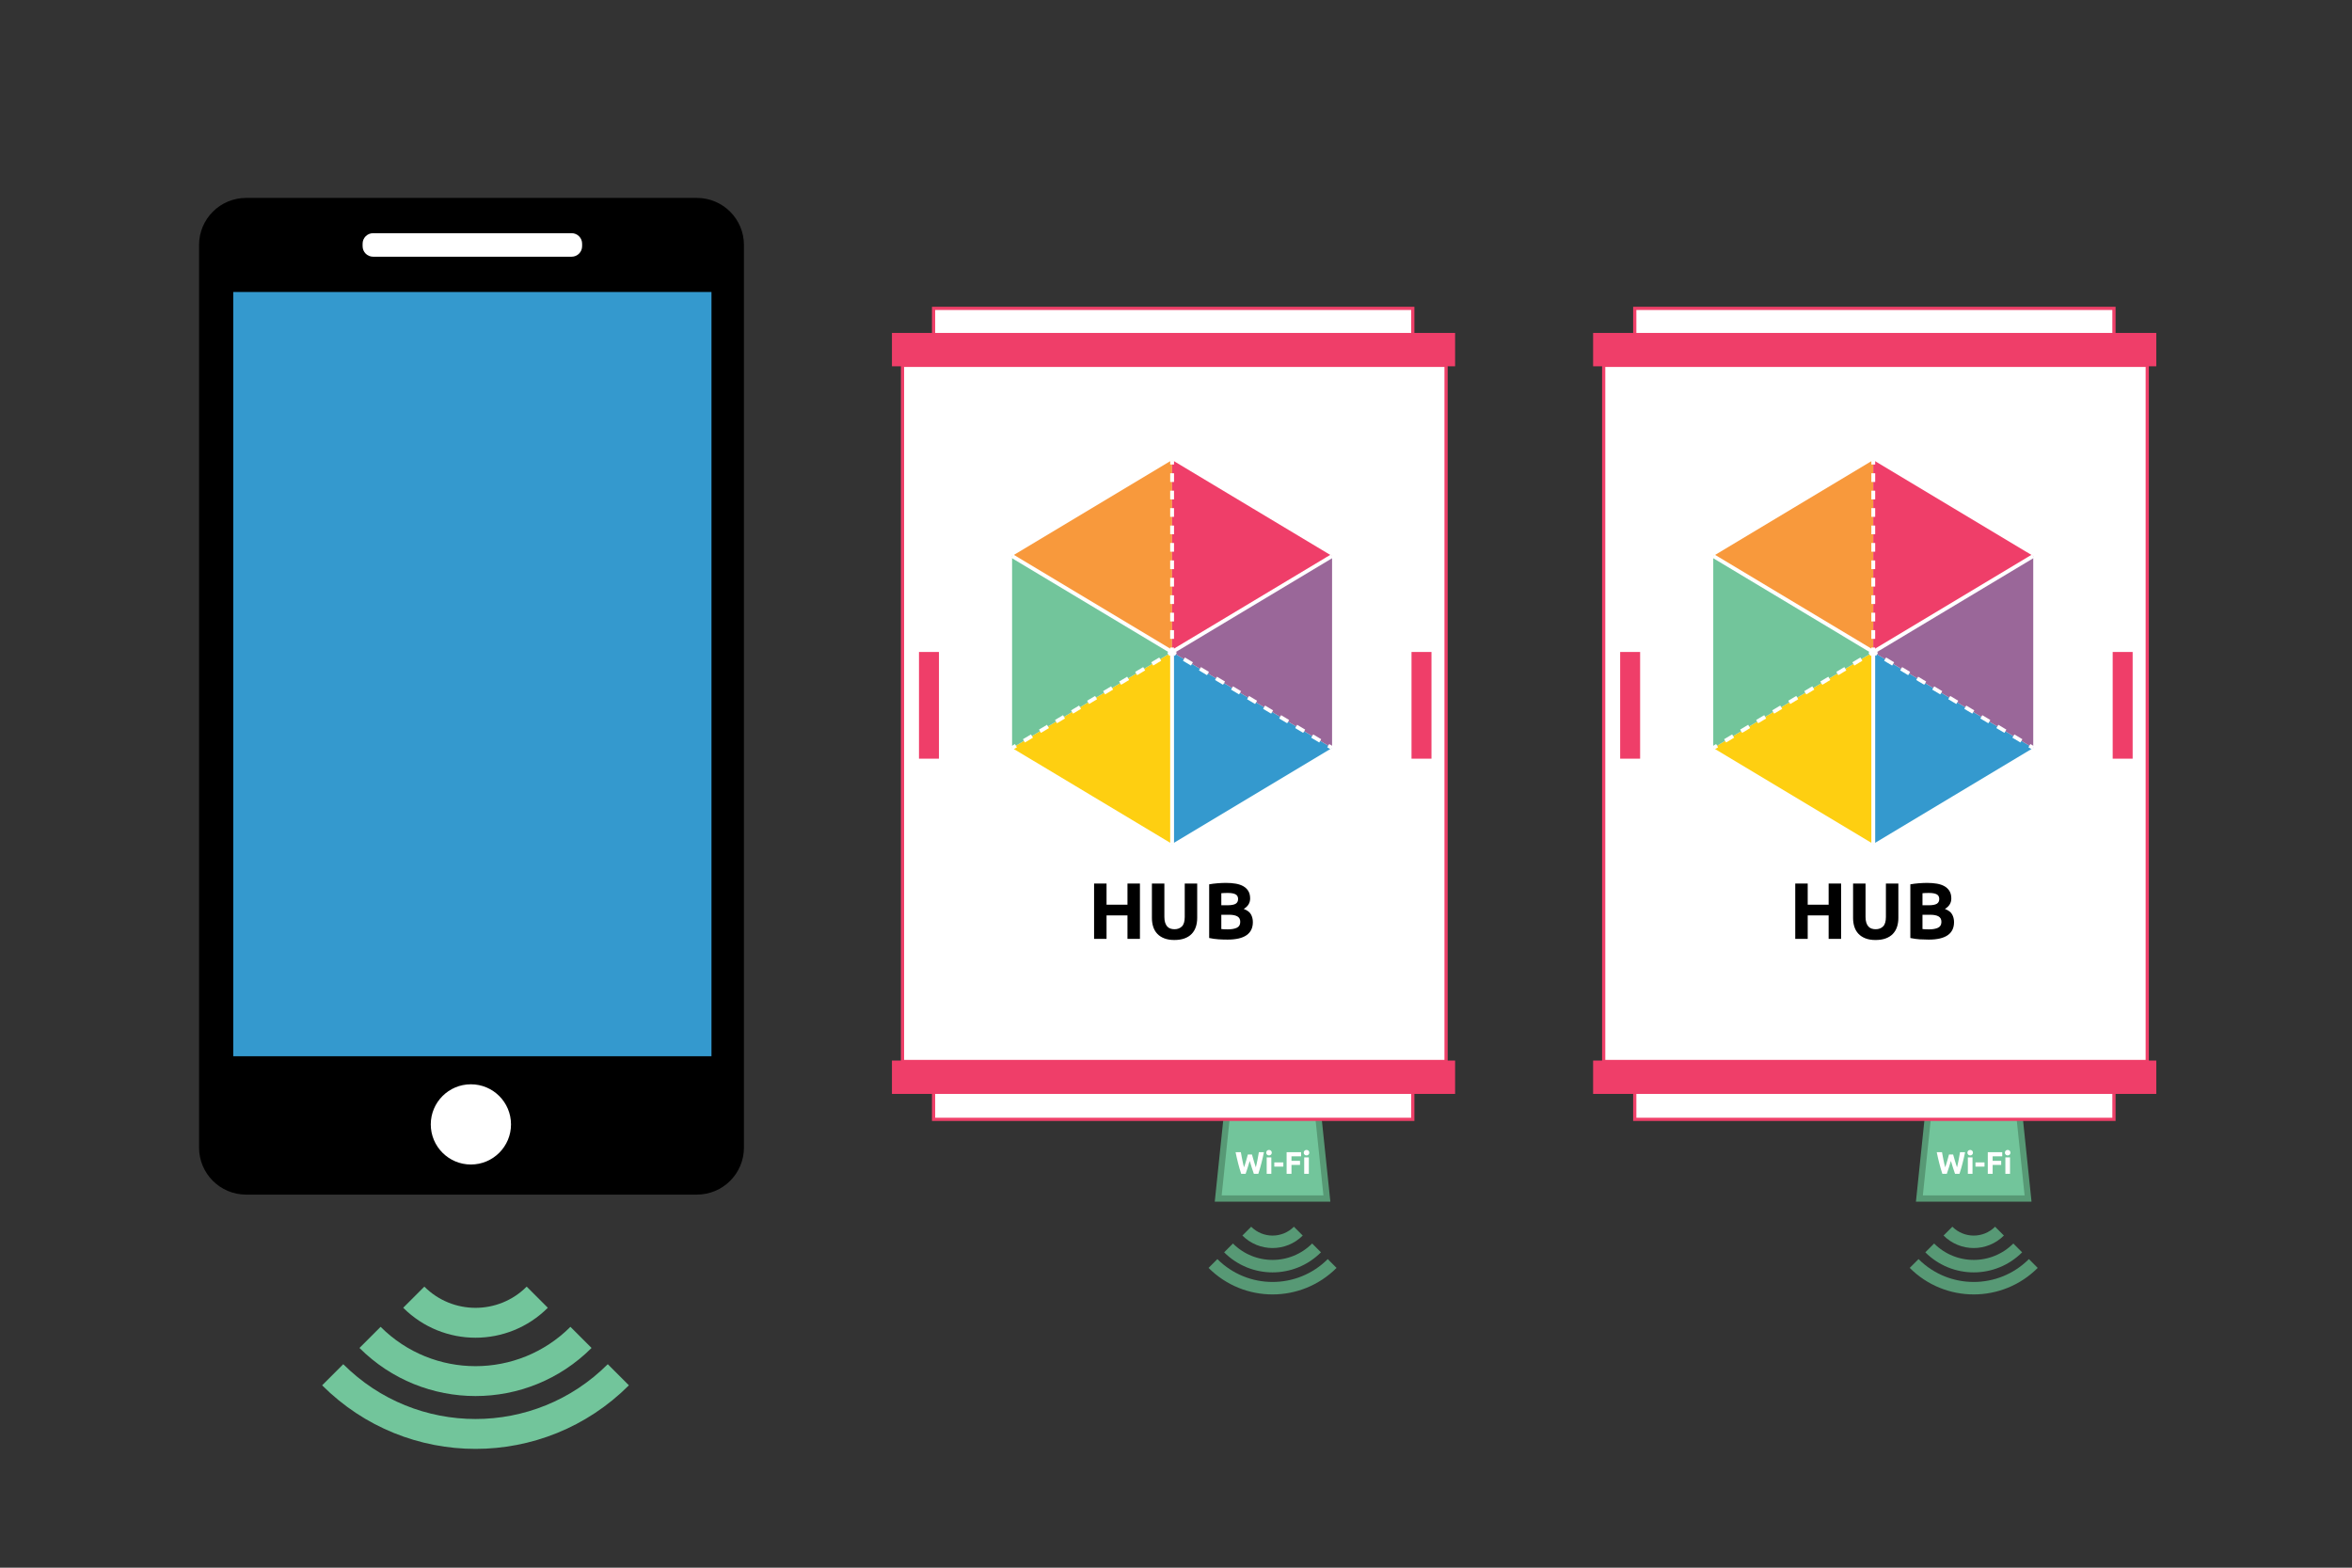 <?xml version="1.0" encoding="utf-8"?>
<!-- Generator: Adobe Illustrator 16.0.0, SVG Export Plug-In . SVG Version: 6.00 Build 0)  -->
<!DOCTYPE svg PUBLIC "-//W3C//DTD SVG 1.1//EN" "http://www.w3.org/Graphics/SVG/1.1/DTD/svg11.dtd">
<svg version="1.1" id="Layer_1" xmlns="http://www.w3.org/2000/svg" xmlns:xlink="http://www.w3.org/1999/xlink" x="0px" y="0px"
	 width="600px" height="400px" viewBox="0 0 600 400" enable-background="new 0 0 600 400" xml:space="preserve">
<rect x="0" y="0" width="600" height="400" fill="#333333" stroke="none"/>
<g>
	<path d="M189.781,292.808c0,6.627-5.373,12-12,12h-115c-6.627,0-12-5.373-12-12V62.5c0-6.627,5.373-12,12-12h115
		c6.627,0,12,5.373,12,12V292.808z"/>
	<rect x="59.5" y="74.5" fill="#3499CE" width="122" height="195"/>
	<path fill="#FFFFFF" d="M130.36,286.895c0,5.647-4.582,10.235-10.234,10.235c-5.655,0-10.236-4.588-10.236-10.235
		c0-5.65,4.581-10.235,10.236-10.235C125.778,276.659,130.36,281.244,130.36,286.895z"/>
	<path fill="#FFFFFF" d="M148.5,62.822c0,1.479-1.198,2.678-2.676,2.678H95.176c-1.478,0-2.676-1.199-2.676-2.678v-0.645
		c0-1.479,1.198-2.678,2.676-2.678h50.648c1.478,0,2.676,1.199,2.676,2.678V62.822z"/>
</g>
<g>
	<g>
		<path fill="none" stroke="#72C59B" stroke-width="7.625" stroke-miterlimit="10" d="M157.74,350.774
			c-20.138,20.135-52.73,20.135-72.868,0"/>
		<path fill="none" stroke="#72C59B" stroke-width="7.625" stroke-miterlimit="10" d="M148.213,341.241
			c-14.874,14.869-38.94,14.869-53.814,0"/>
		<path fill="none" stroke="#72C59B" stroke-width="7.625" stroke-miterlimit="10" d="M137.055,330.983
			c-8.701,8.703-22.797,8.703-31.501,0"/>
	</g>
</g>
<g>
	<g>
		<polygon fill="#72C59B" stroke="#579975" stroke-width="1.591" stroke-miterlimit="10" points="517.361,305.808 489.641,305.808 
			492.822,275.295 514.182,275.295 		"/>
		<g>
			<g>
				<g>
					<path fill="none" stroke="#579975" stroke-width="3.181" stroke-miterlimit="10" d="M518.703,322.386
						c-8.404,8.399-22.002,8.399-30.402,0"/>
					<path fill="none" stroke="#579975" stroke-width="3.181" stroke-miterlimit="10" d="M514.727,318.41
						c-6.203,6.202-16.244,6.202-22.451,0"/>
					<path fill="none" stroke="#579975" stroke-width="3.181" stroke-miterlimit="10" d="M510.072,314.127
						c-3.631,3.632-9.512,3.632-13.145,0"/>
				</g>
			</g>
		</g>
	</g>
	<g>
		<path fill="#FFFFFF" d="M498.25,294.58c0.064,0.217,0.133,0.462,0.211,0.733c0.076,0.274,0.158,0.557,0.244,0.849
			c0.088,0.29,0.178,0.583,0.268,0.875s0.178,0.563,0.262,0.811c0.07-0.271,0.139-0.564,0.211-0.882
			c0.074-0.319,0.141-0.648,0.205-0.986c0.064-0.341,0.127-0.678,0.186-1.015c0.063-0.338,0.121-0.662,0.174-0.975h1.289
			c-0.186,0.923-0.404,1.858-0.645,2.807c-0.242,0.95-0.504,1.852-0.787,2.705h-1.137c-0.184-0.509-0.363-1.044-0.537-1.603
			c-0.178-0.56-0.348-1.12-0.516-1.683c-0.172,0.563-0.342,1.123-0.514,1.683c-0.168,0.559-0.344,1.094-0.531,1.603H495.5
			c-0.283-0.854-0.547-1.755-0.787-2.705c-0.242-0.948-0.457-1.884-0.643-2.807h1.342c0.053,0.313,0.111,0.637,0.178,0.975
			c0.063,0.337,0.131,0.674,0.199,1.015c0.068,0.338,0.139,0.667,0.211,0.986c0.07,0.317,0.146,0.611,0.221,0.882
			c0.096-0.259,0.189-0.535,0.279-0.827s0.176-0.583,0.262-0.875c0.086-0.291,0.164-0.572,0.234-0.843
			c0.072-0.27,0.137-0.512,0.197-0.723H498.25z"/>
		<path fill="#FFFFFF" d="M503.305,294.11c0,0.217-0.072,0.389-0.213,0.512c-0.139,0.125-0.307,0.188-0.496,0.188
			c-0.193,0-0.357-0.063-0.498-0.188c-0.139-0.123-0.211-0.295-0.211-0.512c0-0.218,0.072-0.389,0.211-0.514
			c0.141-0.125,0.305-0.188,0.498-0.188c0.189,0,0.357,0.063,0.496,0.188C503.232,293.722,503.305,293.893,503.305,294.11z
			 M503.191,299.502h-1.188v-4.184h1.188V299.502z"/>
		<path fill="#FFFFFF" d="M503.947,296.591h2.305v1.074h-2.305V296.591z"/>
		<path fill="#FFFFFF" d="M507.088,299.502v-5.512h3.689v1.043h-2.447v1.152h2.178v1.042h-2.178v2.274H507.088z"/>
		<path fill="#FFFFFF" d="M512.869,294.11c0,0.217-0.068,0.389-0.207,0.512c-0.145,0.125-0.309,0.188-0.498,0.188
			c-0.193,0-0.357-0.063-0.496-0.188c-0.145-0.123-0.213-0.295-0.213-0.512c0-0.218,0.068-0.389,0.213-0.514
			c0.139-0.125,0.303-0.188,0.496-0.188c0.189,0,0.354,0.063,0.498,0.188C512.801,293.722,512.869,293.893,512.869,294.11z
			 M512.76,299.502h-1.186v-4.184h1.186V299.502z"/>
	</g>
	<g>
		
			<rect x="409.104" y="93.218" fill="#FFFFFF" stroke="#EF4069" stroke-width="0.821" stroke-miterlimit="10" width="138.664" height="177.625"/>
		<g>
			<g>
				<g>
					<path fill="#010101" stroke="#FFFFFF" stroke-width="0.327" stroke-miterlimit="10" d="M477.869,167.376"/>
				</g>
				<g>
					<path fill="#010101" stroke="#FFFFFF" stroke-width="0.327" stroke-miterlimit="10" d="M477.869,167.376"/>
				</g>
				<g>
					<path fill="#010101" stroke="#FFFFFF" stroke-width="0.327" stroke-miterlimit="10" d="M477.869,167.376"/>
				</g>
				<g>
					<path fill="#010101" stroke="#FFFFFF" stroke-width="0.327" stroke-miterlimit="10" d="M477.869,167.376"/>
				</g>
			</g>
			<polyline fill="#3499CE" points="518.686,190.845 498.277,203.09 477.869,215.337 477.869,190.845 477.869,166.358 			"/>
			<polyline fill="#9A6799" points="518.686,190.845 518.686,166.358 518.686,141.867 498.303,154.114 477.869,166.358 			"/>
			<polyline fill="#F8993C" points="477.875,117.379 457.463,129.624 437.053,141.867 457.467,154.114 477.875,166.358 			"/>
			<polyline fill="#EF3E69" points="477.869,117.379 498.273,129.624 518.686,141.867 498.277,154.114 477.869,166.358 			"/>
			<polyline fill="#FECF11" points="437.053,190.845 457.467,203.09 477.875,215.337 477.875,190.845 477.875,166.358 			"/>
			<polyline fill="#72C59B" points="437.055,190.845 437.055,166.358 437.055,141.867 457.463,154.114 477.869,166.358 			"/>
			<g>
				<g>
					<g>
						
							<line fill="none" stroke="#FFFFFF" stroke-width="0.98" stroke-miterlimit="10" x1="477.877" y1="117.379" x2="477.877" y2="118.522"/>
						
							<line fill="none" stroke="#FFFFFF" stroke-width="0.98" stroke-miterlimit="10" stroke-dasharray="2.224,2.224" x1="477.876" y1="120.746" x2="477.869" y2="164.104"/>
						
							<line fill="none" stroke="#FFFFFF" stroke-width="0.98" stroke-miterlimit="10" x1="477.869" y1="165.215" x2="477.869" y2="166.358"/>
					</g>
				</g>
				<g>
					<g>
						
							<line fill="none" stroke="#FFFFFF" stroke-width="0.98" stroke-miterlimit="10" x1="477.869" y1="166.358" x2="478.85" y2="166.946"/>
						
							<line fill="none" stroke="#FFFFFF" stroke-width="0.98" stroke-miterlimit="10" stroke-dasharray="2.385,2.385" x1="480.895" y1="168.173" x2="516.683" y2="189.644"/>
						
							<line fill="none" stroke="#FFFFFF" stroke-width="0.98" stroke-miterlimit="10" x1="517.705" y1="190.257" x2="518.686" y2="190.845"/>
					</g>
				</g>
				<g>
					<g>
						
							<line fill="none" stroke="#FFFFFF" stroke-width="0.98" stroke-miterlimit="10" x1="477.869" y1="166.358" x2="476.889" y2="166.946"/>
						
							<line fill="none" stroke="#FFFFFF" stroke-width="0.98" stroke-miterlimit="10" stroke-dasharray="2.385,2.385" x1="474.844" y1="168.173" x2="439.056" y2="189.644"/>
						
							<line fill="none" stroke="#FFFFFF" stroke-width="0.98" stroke-miterlimit="10" x1="438.033" y1="190.257" x2="437.053" y2="190.845"/>
					</g>
				</g>
			</g>
			<g>
				
					<line fill="none" stroke="#FFFFFF" stroke-width="0.98" stroke-miterlimit="10" x1="477.877" y1="215.337" x2="477.869" y2="166.358"/>
				
					<line fill="none" stroke="#FFFFFF" stroke-width="0.98" stroke-miterlimit="10" x1="477.869" y1="166.358" x2="518.686" y2="141.867"/>
				
					<line fill="none" stroke="#FFFFFF" stroke-width="0.98" stroke-miterlimit="10" x1="477.869" y1="166.358" x2="437.053" y2="141.867"/>
			</g>
		</g>
		
			<rect x="417.029" y="275.642" fill="#FFFFFF" stroke="#EF4069" stroke-width="0.821" stroke-miterlimit="10" width="122.248" height="9.964"/>
		
			<rect x="417.029" y="78.686" fill="#FFFFFF" stroke="#EF4069" stroke-width="0.821" stroke-miterlimit="10" width="122.248" height="9.962"/>
		
			<line fill="none" stroke="#EF3E69" stroke-width="8.511" stroke-miterlimit="10" x1="406.406" y1="89.204" x2="550.072" y2="89.204"/>
		
			<line fill="none" stroke="#EF3E69" stroke-width="8.511" stroke-miterlimit="10" x1="406.406" y1="274.86" x2="550.072" y2="274.86"/>
		<g>
			<path d="M466.488,225.438h3.179v14.12h-3.179v-5.99h-5.338v5.99h-3.179v-14.12h3.179v5.399h5.338V225.438z"/>
			<path d="M478.448,239.844c-0.991,0-1.848-0.14-2.567-0.418s-1.313-0.665-1.782-1.161s-0.815-1.087-1.039-1.772
				c-0.225-0.686-0.337-1.443-0.337-2.272v-8.781h3.179v8.517c0,0.57,0.064,1.057,0.193,1.457s0.306,0.727,0.53,0.978
				c0.224,0.252,0.496,0.432,0.814,0.54c0.319,0.109,0.669,0.163,1.05,0.163c0.774,0,1.402-0.237,1.885-0.713
				c0.481-0.476,0.724-1.283,0.724-2.425v-8.517h3.178v8.781c0,0.829-0.115,1.59-0.346,2.282c-0.231,0.693-0.585,1.287-1.06,1.783
				c-0.476,0.496-1.08,0.879-1.813,1.151C480.323,239.708,479.453,239.844,478.448,239.844z"/>
			<path d="M492.039,239.742c-0.774,0-1.546-0.024-2.313-0.071c-0.768-0.048-1.566-0.16-2.395-0.337v-13.691
				c0.652-0.123,1.365-0.214,2.14-0.275s1.494-0.092,2.159-0.092c0.896,0,1.722,0.064,2.476,0.193
				c0.754,0.13,1.402,0.351,1.946,0.662c0.543,0.313,0.968,0.724,1.273,1.233c0.306,0.509,0.458,1.138,0.458,1.885
				c0,1.127-0.543,2.017-1.63,2.669c0.896,0.34,1.508,0.802,1.834,1.386s0.489,1.242,0.489,1.976c0,1.481-0.54,2.595-1.62,3.342
				S494.171,239.742,492.039,239.742z M490.429,230.98h1.549c0.979,0,1.678-0.125,2.099-0.377c0.421-0.251,0.632-0.655,0.632-1.212
				c0-0.571-0.218-0.972-0.652-1.202c-0.435-0.231-1.073-0.347-1.915-0.347c-0.271,0-0.563,0.004-0.876,0.01
				c-0.313,0.008-0.591,0.024-0.836,0.052V230.98z M490.429,233.405v3.646c0.231,0.028,0.482,0.048,0.754,0.062
				s0.571,0.021,0.896,0.021c0.951,0,1.719-0.136,2.303-0.407s0.876-0.774,0.876-1.508c0-0.652-0.244-1.117-0.733-1.396
				s-1.188-0.418-2.099-0.418H490.429z"/>
		</g>
		<rect x="413.305" y="166.354" fill="#EF3E69" width="5.094" height="27.225"/>
		<rect x="538.951" y="166.354" fill="#EF3E69" width="5.092" height="27.225"/>
	</g>
</g>
<g>
	<g>
		<polygon fill="#72C59B" stroke="#579975" stroke-width="1.591" stroke-miterlimit="10" points="338.491,305.808 310.771,305.808 
			313.952,275.296 335.31,275.296 		"/>
		<g>
			<g>
				<g>
					<path fill="none" stroke="#579975" stroke-width="3.181" stroke-miterlimit="10" d="M339.833,322.386
						c-8.402,8.4-22.002,8.4-30.401,0"/>
					<path fill="none" stroke="#579975" stroke-width="3.181" stroke-miterlimit="10" d="M335.856,318.409
						c-6.203,6.203-16.244,6.203-22.451,0"/>
					<path fill="none" stroke="#579975" stroke-width="3.181" stroke-miterlimit="10" d="M331.204,314.128
						c-3.633,3.631-9.514,3.631-13.146,0"/>
				</g>
			</g>
		</g>
	</g>
	<g>
		<path fill="#FFFFFF" d="M319.378,294.579c0.066,0.219,0.135,0.463,0.213,0.734c0.076,0.273,0.158,0.556,0.244,0.848
			c0.088,0.292,0.178,0.584,0.268,0.876s0.178,0.563,0.262,0.812c0.07-0.271,0.139-0.566,0.211-0.883
			c0.074-0.32,0.139-0.649,0.205-0.988c0.064-0.338,0.127-0.678,0.186-1.013c0.063-0.339,0.121-0.661,0.174-0.976h1.289
			c-0.186,0.923-0.402,1.857-0.645,2.809c-0.242,0.947-0.504,1.849-0.787,2.703h-1.137c-0.184-0.51-0.363-1.044-0.537-1.604
			c-0.178-0.559-0.348-1.118-0.516-1.681c-0.172,0.563-0.342,1.122-0.514,1.681c-0.168,0.56-0.344,1.094-0.531,1.604h-1.133
			c-0.283-0.854-0.547-1.756-0.787-2.703c-0.242-0.951-0.457-1.886-0.643-2.809h1.342c0.053,0.314,0.111,0.637,0.178,0.976
			c0.063,0.335,0.131,0.675,0.199,1.013c0.068,0.339,0.139,0.668,0.211,0.988c0.07,0.316,0.146,0.611,0.221,0.883
			c0.096-0.262,0.189-0.538,0.279-0.827c0.09-0.292,0.178-0.584,0.262-0.876c0.086-0.292,0.164-0.572,0.234-0.842
			c0.072-0.271,0.137-0.513,0.197-0.725H319.378z"/>
		<path fill="#FFFFFF" d="M324.433,294.11c0,0.218-0.07,0.389-0.211,0.513c-0.139,0.124-0.307,0.187-0.496,0.187
			c-0.193,0-0.357-0.063-0.498-0.187c-0.139-0.124-0.211-0.295-0.211-0.513c0-0.217,0.072-0.389,0.211-0.516
			c0.141-0.124,0.305-0.187,0.498-0.187c0.189,0,0.357,0.063,0.496,0.187C324.362,293.722,324.433,293.894,324.433,294.11z
			 M324.321,299.501h-1.186v-4.182h1.186V299.501z"/>
		<path fill="#FFFFFF" d="M325.077,296.59h2.305v1.075h-2.305V296.59z"/>
		<path fill="#FFFFFF" d="M328.218,299.501v-5.512h3.691v1.044h-2.449v1.153h2.178v1.04h-2.178v2.274H328.218z"/>
		<path fill="#FFFFFF" d="M333.999,294.11c0,0.218-0.068,0.389-0.207,0.513c-0.145,0.124-0.309,0.187-0.498,0.187
			c-0.193,0-0.357-0.063-0.496-0.187c-0.145-0.124-0.213-0.295-0.213-0.513c0-0.217,0.068-0.389,0.213-0.516
			c0.139-0.124,0.303-0.187,0.496-0.187c0.189,0,0.354,0.063,0.498,0.187C333.931,293.722,333.999,293.894,333.999,294.11z
			 M333.89,299.501h-1.186v-4.182h1.186V299.501z"/>
	</g>
	<g>
		
			<rect x="230.233" y="93.218" fill="#FFFFFF" stroke="#EF4069" stroke-width="0.821" stroke-miterlimit="10" width="138.664" height="177.626"/>
		<g>
			<g>
				<g>
					<path fill="#010101" stroke="#FFFFFF" stroke-width="0.327" stroke-miterlimit="10" d="M298.999,167.378"/>
				</g>
				<g>
					<path fill="#010101" stroke="#FFFFFF" stroke-width="0.327" stroke-miterlimit="10" d="M298.999,167.378"/>
				</g>
				<g>
					<path fill="#010101" stroke="#FFFFFF" stroke-width="0.327" stroke-miterlimit="10" d="M298.999,167.378"/>
				</g>
				<g>
					<path fill="#010101" stroke="#FFFFFF" stroke-width="0.327" stroke-miterlimit="10" d="M298.999,167.378"/>
				</g>
			</g>
			<polyline fill="#3499CE" points="339.815,190.847 319.407,203.09 298.999,215.335 298.999,190.847 298.999,166.357 			"/>
			<polyline fill="#9A6799" points="339.815,190.847 339.815,166.357 339.815,141.868 319.431,154.113 298.999,166.357 			"/>
			<polyline fill="#F8993C" points="299.005,117.379 278.594,129.623 258.182,141.868 278.597,154.113 299.005,166.357 			"/>
			<polyline fill="#EF3E69" points="298.999,117.379 319.403,129.623 339.815,141.868 319.407,154.113 298.999,166.357 			"/>
			<polyline fill="#FECF11" points="258.182,190.847 278.597,203.09 299.005,215.335 299.005,190.847 299.005,166.357 			"/>
			<polyline fill="#72C59B" points="258.186,190.847 258.186,166.357 258.186,141.868 278.594,154.113 298.999,166.357 			"/>
			<g>
				<g>
					<g>
						
							<line fill="none" stroke="#FFFFFF" stroke-width="0.98" stroke-miterlimit="10" x1="299.008" y1="117.379" x2="299.008" y2="118.521"/>
						
							<line fill="none" stroke="#FFFFFF" stroke-width="0.98" stroke-miterlimit="10" stroke-dasharray="2.224,2.224" x1="299.007" y1="120.745" x2="299" y2="164.103"/>
						
							<line fill="none" stroke="#FFFFFF" stroke-width="0.98" stroke-miterlimit="10" x1="298.999" y1="165.215" x2="298.999" y2="166.357"/>
					</g>
				</g>
				<g>
					<g>
						
							<line fill="none" stroke="#FFFFFF" stroke-width="0.98" stroke-miterlimit="10" x1="298.999" y1="166.357" x2="299.979" y2="166.945"/>
						
							<line fill="none" stroke="#FFFFFF" stroke-width="0.98" stroke-miterlimit="10" stroke-dasharray="2.385,2.385" x1="302.024" y1="168.172" x2="337.813" y2="189.645"/>
						
							<line fill="none" stroke="#FFFFFF" stroke-width="0.98" stroke-miterlimit="10" x1="338.836" y1="190.259" x2="339.815" y2="190.847"/>
					</g>
				</g>
				<g>
					<g>
						
							<line fill="none" stroke="#FFFFFF" stroke-width="0.98" stroke-miterlimit="10" x1="298.999" y1="166.357" x2="298.019" y2="166.945"/>
						
							<line fill="none" stroke="#FFFFFF" stroke-width="0.98" stroke-miterlimit="10" stroke-dasharray="2.385,2.385" x1="295.974" y1="168.172" x2="260.184" y2="189.645"/>
						
							<line fill="none" stroke="#FFFFFF" stroke-width="0.98" stroke-miterlimit="10" x1="259.162" y1="190.259" x2="258.182" y2="190.847"/>
					</g>
				</g>
			</g>
			<g>
				
					<line fill="none" stroke="#FFFFFF" stroke-width="0.98" stroke-miterlimit="10" x1="299.008" y1="215.335" x2="298.999" y2="166.357"/>
				
					<line fill="none" stroke="#FFFFFF" stroke-width="0.98" stroke-miterlimit="10" x1="298.999" y1="166.357" x2="339.815" y2="141.868"/>
				
					<line fill="none" stroke="#FFFFFF" stroke-width="0.98" stroke-miterlimit="10" x1="298.999" y1="166.357" x2="258.182" y2="141.868"/>
			</g>
		</g>
		
			<rect x="238.159" y="275.641" fill="#FFFFFF" stroke="#EF4069" stroke-width="0.821" stroke-miterlimit="10" width="122.248" height="9.964"/>
		
			<rect x="238.159" y="78.685" fill="#FFFFFF" stroke="#EF4069" stroke-width="0.821" stroke-miterlimit="10" width="122.248" height="9.964"/>
		
			<line fill="none" stroke="#EF3E69" stroke-width="8.511" stroke-miterlimit="10" x1="227.537" y1="89.204" x2="371.202" y2="89.204"/>
		
			<line fill="none" stroke="#EF3E69" stroke-width="8.511" stroke-miterlimit="10" x1="227.537" y1="274.86" x2="371.202" y2="274.86"/>
		<g>
			<path d="M287.62,225.438h3.179v14.119h-3.179v-5.99h-5.338v5.99h-3.179v-14.119h3.179v5.398h5.338V225.438z"/>
			<path d="M299.58,239.842c-0.991,0-1.848-0.139-2.567-0.418c-0.72-0.277-1.313-0.665-1.782-1.161
				c-0.469-0.495-0.815-1.087-1.039-1.772c-0.225-0.686-0.337-1.443-0.337-2.271v-8.781h3.179v8.516c0,0.57,0.064,1.057,0.193,1.457
				s0.306,0.727,0.53,0.979c0.224,0.251,0.495,0.432,0.814,0.539c0.319,0.109,0.669,0.164,1.05,0.164
				c0.774,0,1.403-0.238,1.885-0.714c0.48-0.476,0.723-1.283,0.723-2.425v-8.516h3.178v8.781c0,0.828-0.115,1.589-0.346,2.281
				c-0.23,0.693-0.584,1.287-1.059,1.783c-0.477,0.496-1.08,0.879-1.814,1.151C301.455,239.706,300.584,239.842,299.58,239.842z"/>
			<path d="M313.17,239.74c-0.775,0-1.547-0.023-2.313-0.071c-0.768-0.048-1.566-0.159-2.395-0.337v-13.691
				c0.652-0.122,1.365-0.214,2.139-0.275c0.775-0.061,1.494-0.092,2.16-0.092c0.896,0,1.721,0.064,2.475,0.193
				c0.754,0.13,1.402,0.351,1.947,0.662c0.543,0.313,0.967,0.725,1.273,1.233c0.305,0.509,0.457,1.138,0.457,1.885
				c0,1.128-0.543,2.017-1.629,2.669c0.896,0.34,1.508,0.802,1.834,1.386s0.488,1.243,0.488,1.976c0,1.481-0.539,2.596-1.619,3.342
				C316.908,239.367,315.301,239.74,313.17,239.74z M311.559,230.979h1.549c0.979,0,1.678-0.125,2.1-0.377
				c0.42-0.251,0.631-0.654,0.631-1.212c0-0.571-0.217-0.972-0.652-1.202c-0.434-0.23-1.072-0.347-1.914-0.347
				c-0.271,0-0.564,0.004-0.877,0.011s-0.59,0.023-0.836,0.051V230.979z M311.559,233.403v3.647
				c0.232,0.027,0.482,0.047,0.754,0.061s0.572,0.021,0.896,0.021c0.951,0,1.719-0.136,2.303-0.407s0.877-0.774,0.877-1.508
				c0-0.652-0.244-1.117-0.734-1.396c-0.488-0.278-1.188-0.418-2.098-0.418H311.559z"/>
		</g>
		<rect x="234.434" y="166.354" fill="#EF3E69" width="5.096" height="27.225"/>
		<rect x="360.081" y="166.354" fill="#EF3E69" width="5.092" height="27.225"/>
	</g>
</g>
</svg>
